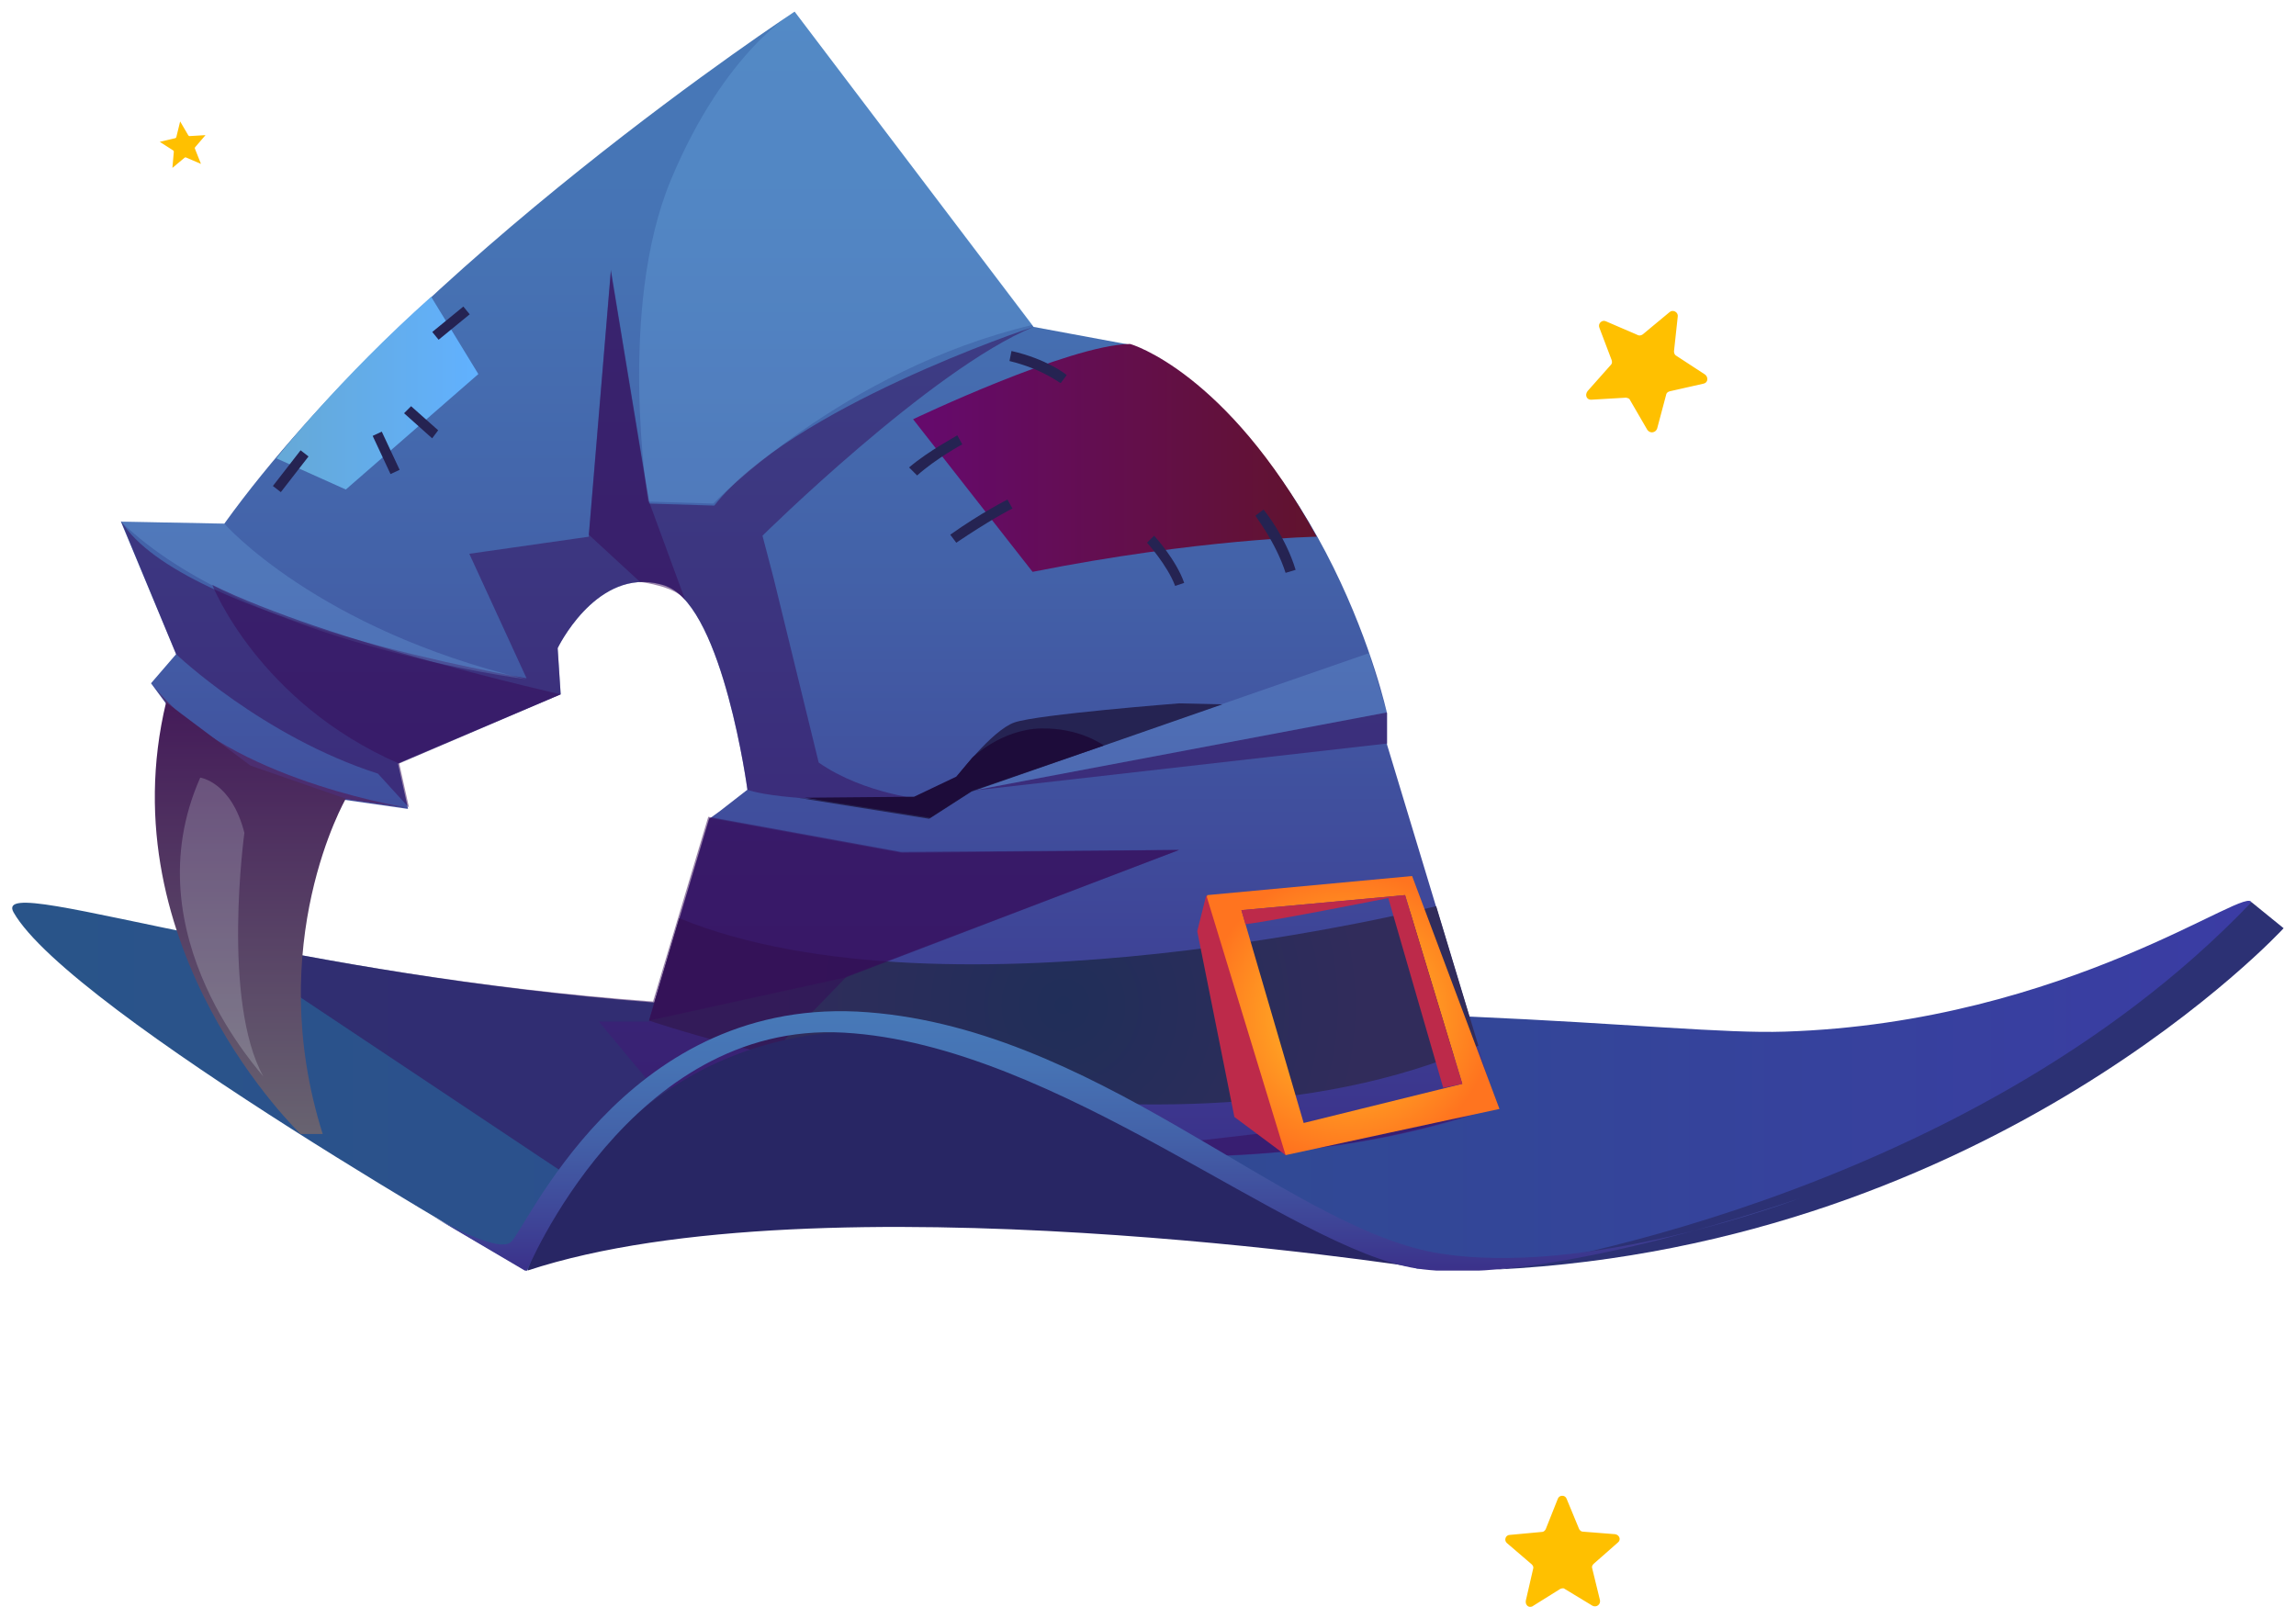 <svg width="844" height="595" viewBox="0 0 844 595" fill="none" xmlns="http://www.w3.org/2000/svg">
<g filter="url(#filter0_d)">
<g clip-path="url(#clip0)">
<path fill-rule="evenodd" clip-rule="evenodd" d="M4.949 331.356C25.618 367.895 193.551 463.119 193.551 463.119C193.551 463.119 242.639 423.258 327.898 425.103C413.156 426.58 520.929 462.381 520.929 462.381C685.909 467.917 827.268 336.154 827.637 328.034C827.637 319.915 760.464 371.955 656.013 375.277C634.237 376.015 598.805 372.324 540.121 369.741C490.664 367.526 424.598 365.681 336.018 367.526C323.469 367.895 311.289 367.895 299.109 367.526C278.81 367.157 259.248 366.05 240.425 364.574C174.728 359.407 118.258 349.072 77.29 340.583C27.833 330.618 0.52 323.236 4.949 331.356Z" fill="url(#paint0_linear)"/>
<path fill-rule="evenodd" clip-rule="evenodd" d="M64.74 236.501L55.514 247.205L82.457 283.744L149.63 293.34C149.999 293.34 149.999 293.34 149.999 293.34L146.308 276.731L206.1 251.265L204.992 234.287C204.992 234.287 218.279 206.605 240.424 210.296C242.27 210.665 244.115 211.034 245.592 211.773C265.891 220.631 274.749 286.328 274.749 286.328L264.784 294.078L260.724 297.031L240.424 364.942L238.579 371.586H220.125L238.579 393.731C238.579 393.731 311.658 416.245 398.023 420.674H398.392C448.219 423.258 502.843 419.936 550.086 402.958L540.12 369.74L509.856 269.719V258.277C509.856 258.277 488.818 160.47 415.739 122.823L379.938 116.18L292.096 0.288C292.096 0.288 151.475 92.558 82.457 188.52L44.441 187.782L64.74 236.501Z" fill="url(#paint1_linear)"/>
<path fill-rule="evenodd" clip-rule="evenodd" d="M827.638 327.665L839.449 337.261C839.449 337.261 732.784 453.522 550.087 462.749C550.087 463.119 721.711 438.759 827.638 327.665Z" fill="#2C3174"/>
<path fill-rule="evenodd" clip-rule="evenodd" d="M527.941 329.141C527.941 329.141 348.936 374.17 249.652 333.57L238.58 371.217C238.58 371.217 421.645 433.961 543.443 380.444L527.941 329.141Z" fill="url(#paint2_radial)"/>
<path opacity="0.5" fill-rule="evenodd" clip-rule="evenodd" d="M509.858 257.908L357.426 286.697L509.858 269.35V257.908Z" fill="#360A59"/>
<path opacity="0.5" fill-rule="evenodd" clip-rule="evenodd" d="M550.086 402.589L398.023 420.305C448.219 423.258 502.474 419.936 550.086 402.589Z" fill="#360A59"/>
<path opacity="0.5" fill-rule="evenodd" clip-rule="evenodd" d="M77.291 340.583L212.375 430.639C212.375 430.639 311.659 415.876 398.025 420.305L288.407 378.229L299.479 367.157L311.29 354.977L433.457 308.472L331.22 309.211L260.356 296.293L240.057 364.204C174.729 359.406 118.259 349.072 77.291 340.583Z" fill="#360A59"/>
<path opacity="0.5" fill-rule="evenodd" clip-rule="evenodd" d="M55.513 246.836L82.456 283.375L149.63 292.971C143.724 291.864 80.242 280.791 55.513 246.836Z" fill="#590A43"/>
<path opacity="0.5" fill-rule="evenodd" clip-rule="evenodd" d="M150.369 292.971L146.678 276.362L206.101 251.264L204.994 234.286C204.994 234.286 218.281 206.605 240.426 210.296C242.271 210.665 244.116 211.034 245.593 211.772C265.892 220.63 274.75 286.327 274.75 286.327C274.75 286.327 286.192 291.494 340.447 290.018C340.447 290.018 317.933 288.173 300.955 276.362L284.347 208.45L280.287 192.949C280.287 192.949 342.293 131.681 379.939 116.179C377.356 116.918 290.621 146.075 262.571 181.876L238.58 181.138L224.555 95.88L216.435 193.318L172.514 199.592L193.552 245.359C193.552 245.359 66.587 223.952 44.442 187.413L64.742 236.501C64.742 236.501 96.483 266.766 138.927 280.422L150.369 292.971Z" fill="#360A59"/>
<path fill-rule="evenodd" clip-rule="evenodd" d="M521.298 462.012C521.298 462.012 301.324 427.687 193.921 463.119C193.921 463.119 219.756 383.766 305.753 375.646C391.749 367.526 454.863 447.986 521.298 462.012Z" fill="#282664"/>
<path fill-rule="evenodd" clip-rule="evenodd" d="M661.55 436.545C661.55 436.545 582.935 466.44 527.203 456.475C471.471 446.141 401.345 372.324 314.98 367.895C228.614 363.835 193.182 448.724 187.646 452.784C182.11 456.844 158.488 442.819 158.488 442.819L193.551 463.488C193.551 463.488 231.567 371.217 310.182 375.646C388.797 380.075 474.424 455.368 520.929 462.38C567.802 469.393 661.55 436.545 661.55 436.545Z" fill="url(#paint3_linear)"/>
<path fill-rule="evenodd" clip-rule="evenodd" d="M127.117 289.649C127.117 289.649 96.483 342.797 118.628 412.923H110.508C110.508 412.923 39.275 345.012 61.051 254.217L92.054 277.47L127.117 289.649Z" fill="url(#paint4_linear)"/>
<path opacity="0.2" fill-rule="evenodd" clip-rule="evenodd" d="M292.099 0.288C292.099 0.288 266.632 14.313 246.702 61.925C226.771 109.536 238.213 180.4 238.213 180.4L262.203 181.139C262.203 181.139 309.446 132.05 379.572 115.442L292.099 0.288Z" fill="#83D1FF"/>
<path opacity="0.2" fill-rule="evenodd" clip-rule="evenodd" d="M509.858 257.908L357.426 286.696L503.214 236.132L509.858 257.908Z" fill="#83D1FF"/>
<path opacity="0.2" fill-rule="evenodd" clip-rule="evenodd" d="M82.458 188.52C82.458 188.52 116.413 227.274 193.552 245.728C193.552 245.728 90.947 232.81 44.442 187.782L82.458 188.52Z" fill="#83D1FF"/>
<path opacity="0.2" fill-rule="evenodd" clip-rule="evenodd" d="M73.601 281.899C73.601 281.899 85.042 283.375 89.84 302.198C89.84 302.198 81.351 363.835 96.853 391.886C97.222 391.517 47.765 340.214 73.601 281.899Z" fill="#EFFFFF"/>
<path opacity="0.5" fill-rule="evenodd" clip-rule="evenodd" d="M251.867 216.57L238.58 180.4L224.554 95.142L216.435 192.58L235.258 209.927C234.889 209.927 248.176 211.403 251.867 216.57Z" fill="#360A59"/>
<path opacity="0.5" fill-rule="evenodd" clip-rule="evenodd" d="M206.103 251.265C206.103 251.265 120.475 232.072 78.031 211.035C78.031 211.035 95.008 254.217 146.68 276.732L206.103 251.265Z" fill="#360A59"/>
<path opacity="0.5" fill-rule="evenodd" clip-rule="evenodd" d="M260.725 296.662L331.589 309.58L433.457 308.473L310.921 355.346L238.58 371.217L260.725 296.662Z" fill="#360A59"/>
<path fill-rule="evenodd" clip-rule="evenodd" d="M449.326 254.955L433.456 254.586C433.456 254.586 381.415 258.646 372.926 261.599C364.437 264.551 351.519 281.898 351.519 281.898L336.018 289.28C336.018 289.28 308.336 291.125 293.204 289.28L341.554 297.031L357.055 287.065L449.326 254.955Z" fill="#252352"/>
<path fill-rule="evenodd" clip-rule="evenodd" d="M405.775 270.088C405.775 270.088 396.917 263.445 382.523 263.814C368.129 264.183 357.425 274.517 357.425 274.517L351.52 281.53L336.019 288.911L295.788 289.28L341.924 296.662L357.425 286.697L405.775 270.088Z" fill="#1D0C3A"/>
<path fill-rule="evenodd" clip-rule="evenodd" d="M484.022 193.319C484.022 193.319 440.839 194.057 379.571 206.237L335.65 150.136C335.65 150.136 392.858 122.824 415.372 122.455C415.741 122.455 450.804 132.789 484.022 193.319Z" fill="url(#paint5_linear)"/>
<path fill-rule="evenodd" clip-rule="evenodd" d="M158.49 105.107L175.837 133.526L127.118 175.971L101.651 164.529C101.651 164.16 124.903 135.003 158.49 105.107Z" fill="url(#paint6_linear)"/>
<path d="M351.522 195.533C362.963 187.782 371.821 182.984 372.19 182.984L370.345 179.663C370.345 179.663 360.749 184.461 349.307 192.581L351.522 195.533Z" fill="#252352"/>
<path d="M337.127 170.804C344.14 164.53 353.736 159.363 353.736 159.363L351.89 156.041C351.521 156.41 341.556 161.577 334.174 167.851L337.127 170.804Z" fill="#252352"/>
<path d="M431.98 211.403L435.302 210.296C432.349 201.807 424.599 193.318 424.229 192.949L421.646 195.533C421.646 195.533 429.028 203.653 431.98 211.403Z" fill="#252352"/>
<path d="M472.577 206.606L476.268 205.499C472.577 193.319 464.826 183.723 464.457 183.354L461.504 185.568C461.504 185.937 468.886 195.164 472.577 206.606Z" fill="#252352"/>
<path d="M389.904 136.849L392.119 133.896C391.75 133.527 384.737 127.991 371.819 125.038L371.081 128.729C383.261 131.681 389.535 136.849 389.904 136.849Z" fill="#252352"/>
<path d="M158.859 157.148L161.073 154.196L151.108 145.338L148.525 147.921L158.859 157.148Z" fill="#252352"/>
<path d="M140.335 154.683L146.901 168.726L143.558 170.29L136.991 156.247L140.335 154.683Z" fill="#252352"/>
<path d="M110.497 161.552L113.412 163.816L103.228 176.935L100.312 174.672L110.497 161.552Z" fill="#252352"/>
<path d="M170.323 108.699L172.661 111.555L161.237 120.906L158.899 118.05L170.323 108.699Z" fill="#252352"/>
<path fill-rule="evenodd" clip-rule="evenodd" d="M443.792 325.082L519.085 318.069L551.196 403.697L472.581 420.674L467.414 412.555L440.471 338.369L443.792 325.082ZM479.224 408.864L537.54 394.469L516.502 325.082L456.341 330.618L479.224 408.864Z" fill="url(#paint7_radial)"/>
<path fill-rule="evenodd" clip-rule="evenodd" d="M443.421 325.081L472.578 420.674L453.755 406.649L440.099 338.368L443.421 325.081Z" fill="#BD2A4A"/>
<path fill-rule="evenodd" clip-rule="evenodd" d="M530.526 395.945L510.227 325.819L516.501 325.081L537.539 394.469L530.526 395.945Z" fill="#BD2A4A"/>
<path fill-rule="evenodd" clip-rule="evenodd" d="M516.5 325.081L510.226 326.188C510.226 326.188 469.627 334.308 457.816 335.784L456.34 330.617L516.5 325.081Z" fill="#BD2A4A"/>
</g>
<path d="M67.425 53.13L67.329 53.179L67.246 53.248L64.52 55.531L64.829 51.995C64.872 51.7 64.841 51.393 64.695 51.102C64.552 50.818 64.342 50.632 64.185 50.514L64.156 50.493L64.126 50.474L61.132 48.556L64.522 47.757C65.241 47.63 65.596 47.067 65.723 46.679L65.734 46.646L65.742 46.611L66.588 43.148L68.392 46.222L68.41 46.253L68.431 46.282C68.663 46.618 69.165 47.054 69.89 46.97L73.366 46.762L71.049 49.459L71.026 49.486L71.005 49.514C70.888 49.672 70.74 49.911 70.685 50.224C70.629 50.544 70.686 50.847 70.813 51.118L72.148 54.478L68.83 53.052C68.544 52.893 68.248 52.89 68.044 52.92C67.811 52.954 67.598 53.042 67.425 53.13Z" fill="#FFC000" stroke="#FFC000" stroke-width="1.898"/>
<path d="M573.298 579.227L573.196 579.262L573.104 579.32L562.894 585.697C562.893 585.697 562.892 585.698 562.892 585.698C562.599 585.877 562.333 585.835 562.144 585.694C561.956 585.554 561.746 585.232 561.811 584.668L564.466 573.12C564.628 572.593 564.639 572.081 564.473 571.588C564.31 571.107 564.006 570.733 563.706 570.434L563.681 570.409L563.654 570.386L554.594 562.621L554.581 562.61L554.568 562.599C554.294 562.381 554.226 562.064 554.331 561.756C554.439 561.437 554.686 561.256 554.964 561.254L555.004 561.253L555.045 561.25L566.761 560.164C567.973 560.136 568.721 559.301 569.057 558.611L569.073 558.579L569.086 558.546L573.515 547.408L573.526 547.379L573.536 547.349C573.634 547.046 573.905 546.861 574.258 546.859C574.612 546.857 574.885 547.037 574.987 547.339L574.997 547.369L575.009 547.398L579.588 558.476L579.601 558.508L579.617 558.54C579.962 559.225 580.722 560.05 581.934 560.062L593.62 560.986C594.02 561.062 594.291 561.327 594.391 561.595C594.479 561.833 594.452 562.093 594.159 562.332L594.146 562.343L594.133 562.354L585.179 570.241L585.152 570.265L585.127 570.29C584.831 570.593 584.533 570.97 584.376 571.454C584.217 571.949 584.235 572.461 584.404 572.985L587.217 584.507C587.334 585.295 586.595 585.86 585.862 585.522L575.673 579.347C575.323 579.058 574.899 578.978 574.537 578.98C574.142 578.983 573.72 579.082 573.298 579.227Z" fill="#FFC000" stroke="#FFC000" stroke-width="1.898"/>
</g>
<path d="M597.869 145.266L597.762 145.248L597.654 145.254L584.854 146.004C584.853 146.004 584.852 146.004 584.851 146.004C584.461 146.023 584.211 145.834 584.095 145.583C583.98 145.333 583.953 144.9 584.315 144.39L592.695 134.945C593.108 134.542 593.374 134.08 593.467 133.549C593.558 133.029 593.468 132.535 593.341 132.107L593.331 132.073L593.319 132.04L588.813 120.156L588.807 120.14L588.8 120.124C588.474 119.351 589.341 118.667 589.943 118.99L589.979 119.01L590.016 119.026L601.525 123.992C602.645 124.571 603.746 124.184 604.402 123.718L604.43 123.698L604.458 123.675L614.283 115.523L614.307 115.503L614.33 115.481C614.599 115.227 614.976 115.194 615.327 115.382C615.678 115.571 615.859 115.904 615.795 116.268L615.789 116.299L615.786 116.33L614.412 129.023L614.408 129.058L614.407 129.094C614.38 129.897 614.665 131.029 615.766 131.644L626.224 138.476C626.577 138.764 626.704 139.173 626.657 139.497C626.615 139.789 626.438 140.04 626.015 140.12L625.998 140.123L625.982 140.127L613.585 142.929L613.551 142.937L613.517 142.947C613.09 143.078 612.628 143.275 612.245 143.638C611.854 144.009 611.615 144.486 611.507 145.053L608.255 157.264C607.947 158.105 606.904 158.273 606.359 157.536L599.982 146.557C599.81 146.123 599.467 145.84 599.134 145.661C598.772 145.466 598.334 145.345 597.869 145.266Z" fill="#FFC000" stroke="#FFC000" stroke-width="1.898"/>
<defs>
<filter id="filter0_d" x="0.581" y="0.288" width="842.867" height="594.538" filterUnits="userSpaceOnUse" color-interpolation-filters="sRGB">
<feFlood flood-opacity="0" result="BackgroundImageFix"/>
<feColorMatrix in="SourceAlpha" type="matrix" values="0 0 0 0 0 0 0 0 0 0 0 0 0 0 0 0 0 0 127 0"/>
<feOffset dy="4"/>
<feGaussianBlur stdDeviation="2"/>
<feColorMatrix type="matrix" values="0 0 0 0 0 0 0 0 0 0 0 0 0 0 0 0 0 0 0.25 0"/>
<feBlend mode="normal" in2="BackgroundImageFix" result="effect1_dropShadow"/>
<feBlend mode="normal" in="SourceGraphic" in2="effect1_dropShadow" result="shape"/>
</filter>
<linearGradient id="paint0_linear" x1="827.815" y1="394.931" x2="4.464" y2="394.931" gradientUnits="userSpaceOnUse">
<stop stop-color="#3B3CA4"/>
<stop offset="0.066" stop-color="#393EA1"/>
<stop offset="0.605" stop-color="#2D4E8F"/>
<stop offset="0.994" stop-color="#295489"/>
</linearGradient>
<linearGradient id="paint1_linear" x1="297.416" y1="421.285" x2="297.416" y2="0.288" gradientUnits="userSpaceOnUse">
<stop stop-color="#3B318A"/>
<stop offset="0.174" stop-color="#3E4396"/>
<stop offset="0.506" stop-color="#4361A8"/>
<stop offset="0.793" stop-color="#4673B4"/>
<stop offset="1" stop-color="#4779B8"/>
</linearGradient>
<radialGradient id="paint2_radial" cx="0" cy="0" r="1" gradientUnits="userSpaceOnUse" gradientTransform="translate(390.918 365.585) rotate(180) scale(110.889)">
<stop stop-color="#202E59"/>
<stop offset="1" stop-color="#312C5B"/>
</radialGradient>
<linearGradient id="paint3_linear" x1="410.12" y1="463.064" x2="410.12" y2="367.559" gradientUnits="userSpaceOnUse">
<stop stop-color="#3B318A"/>
<stop offset="0.174" stop-color="#3E4396"/>
<stop offset="0.506" stop-color="#4361A8"/>
<stop offset="0.793" stop-color="#4673B4"/>
<stop offset="1" stop-color="#4779B8"/>
</linearGradient>
<linearGradient id="paint4_linear" x1="91.931" y1="412.97" x2="91.931" y2="254.334" gradientUnits="userSpaceOnUse">
<stop stop-color="#686370"/>
<stop offset="1" stop-color="#441B59"/>
</linearGradient>
<linearGradient id="paint5_linear" x1="484.129" y1="164.204" x2="335.992" y2="164.204" gradientUnits="userSpaceOnUse">
<stop stop-color="#61132D"/>
<stop offset="0.958" stop-color="#650A6B"/>
</linearGradient>
<linearGradient id="paint6_linear" x1="176.072" y1="140.532" x2="101.543" y2="140.532" gradientUnits="userSpaceOnUse">
<stop stop-color="#61B1FF"/>
<stop offset="0.958" stop-color="#65A9D8"/>
</linearGradient>
<radialGradient id="paint7_radial" cx="0" cy="0" r="1" gradientUnits="userSpaceOnUse" gradientTransform="translate(495.687 369.357) rotate(180) scale(53.421)">
<stop stop-color="#FFC827"/>
<stop offset="1" stop-color="#FF741F"/>
</radialGradient>
<clipPath id="clip0">
<rect width="834.867" height="462.831" fill="white" transform="matrix(-1 0 0 1 839.448 0.288)"/>
</clipPath>
</defs>
</svg>
